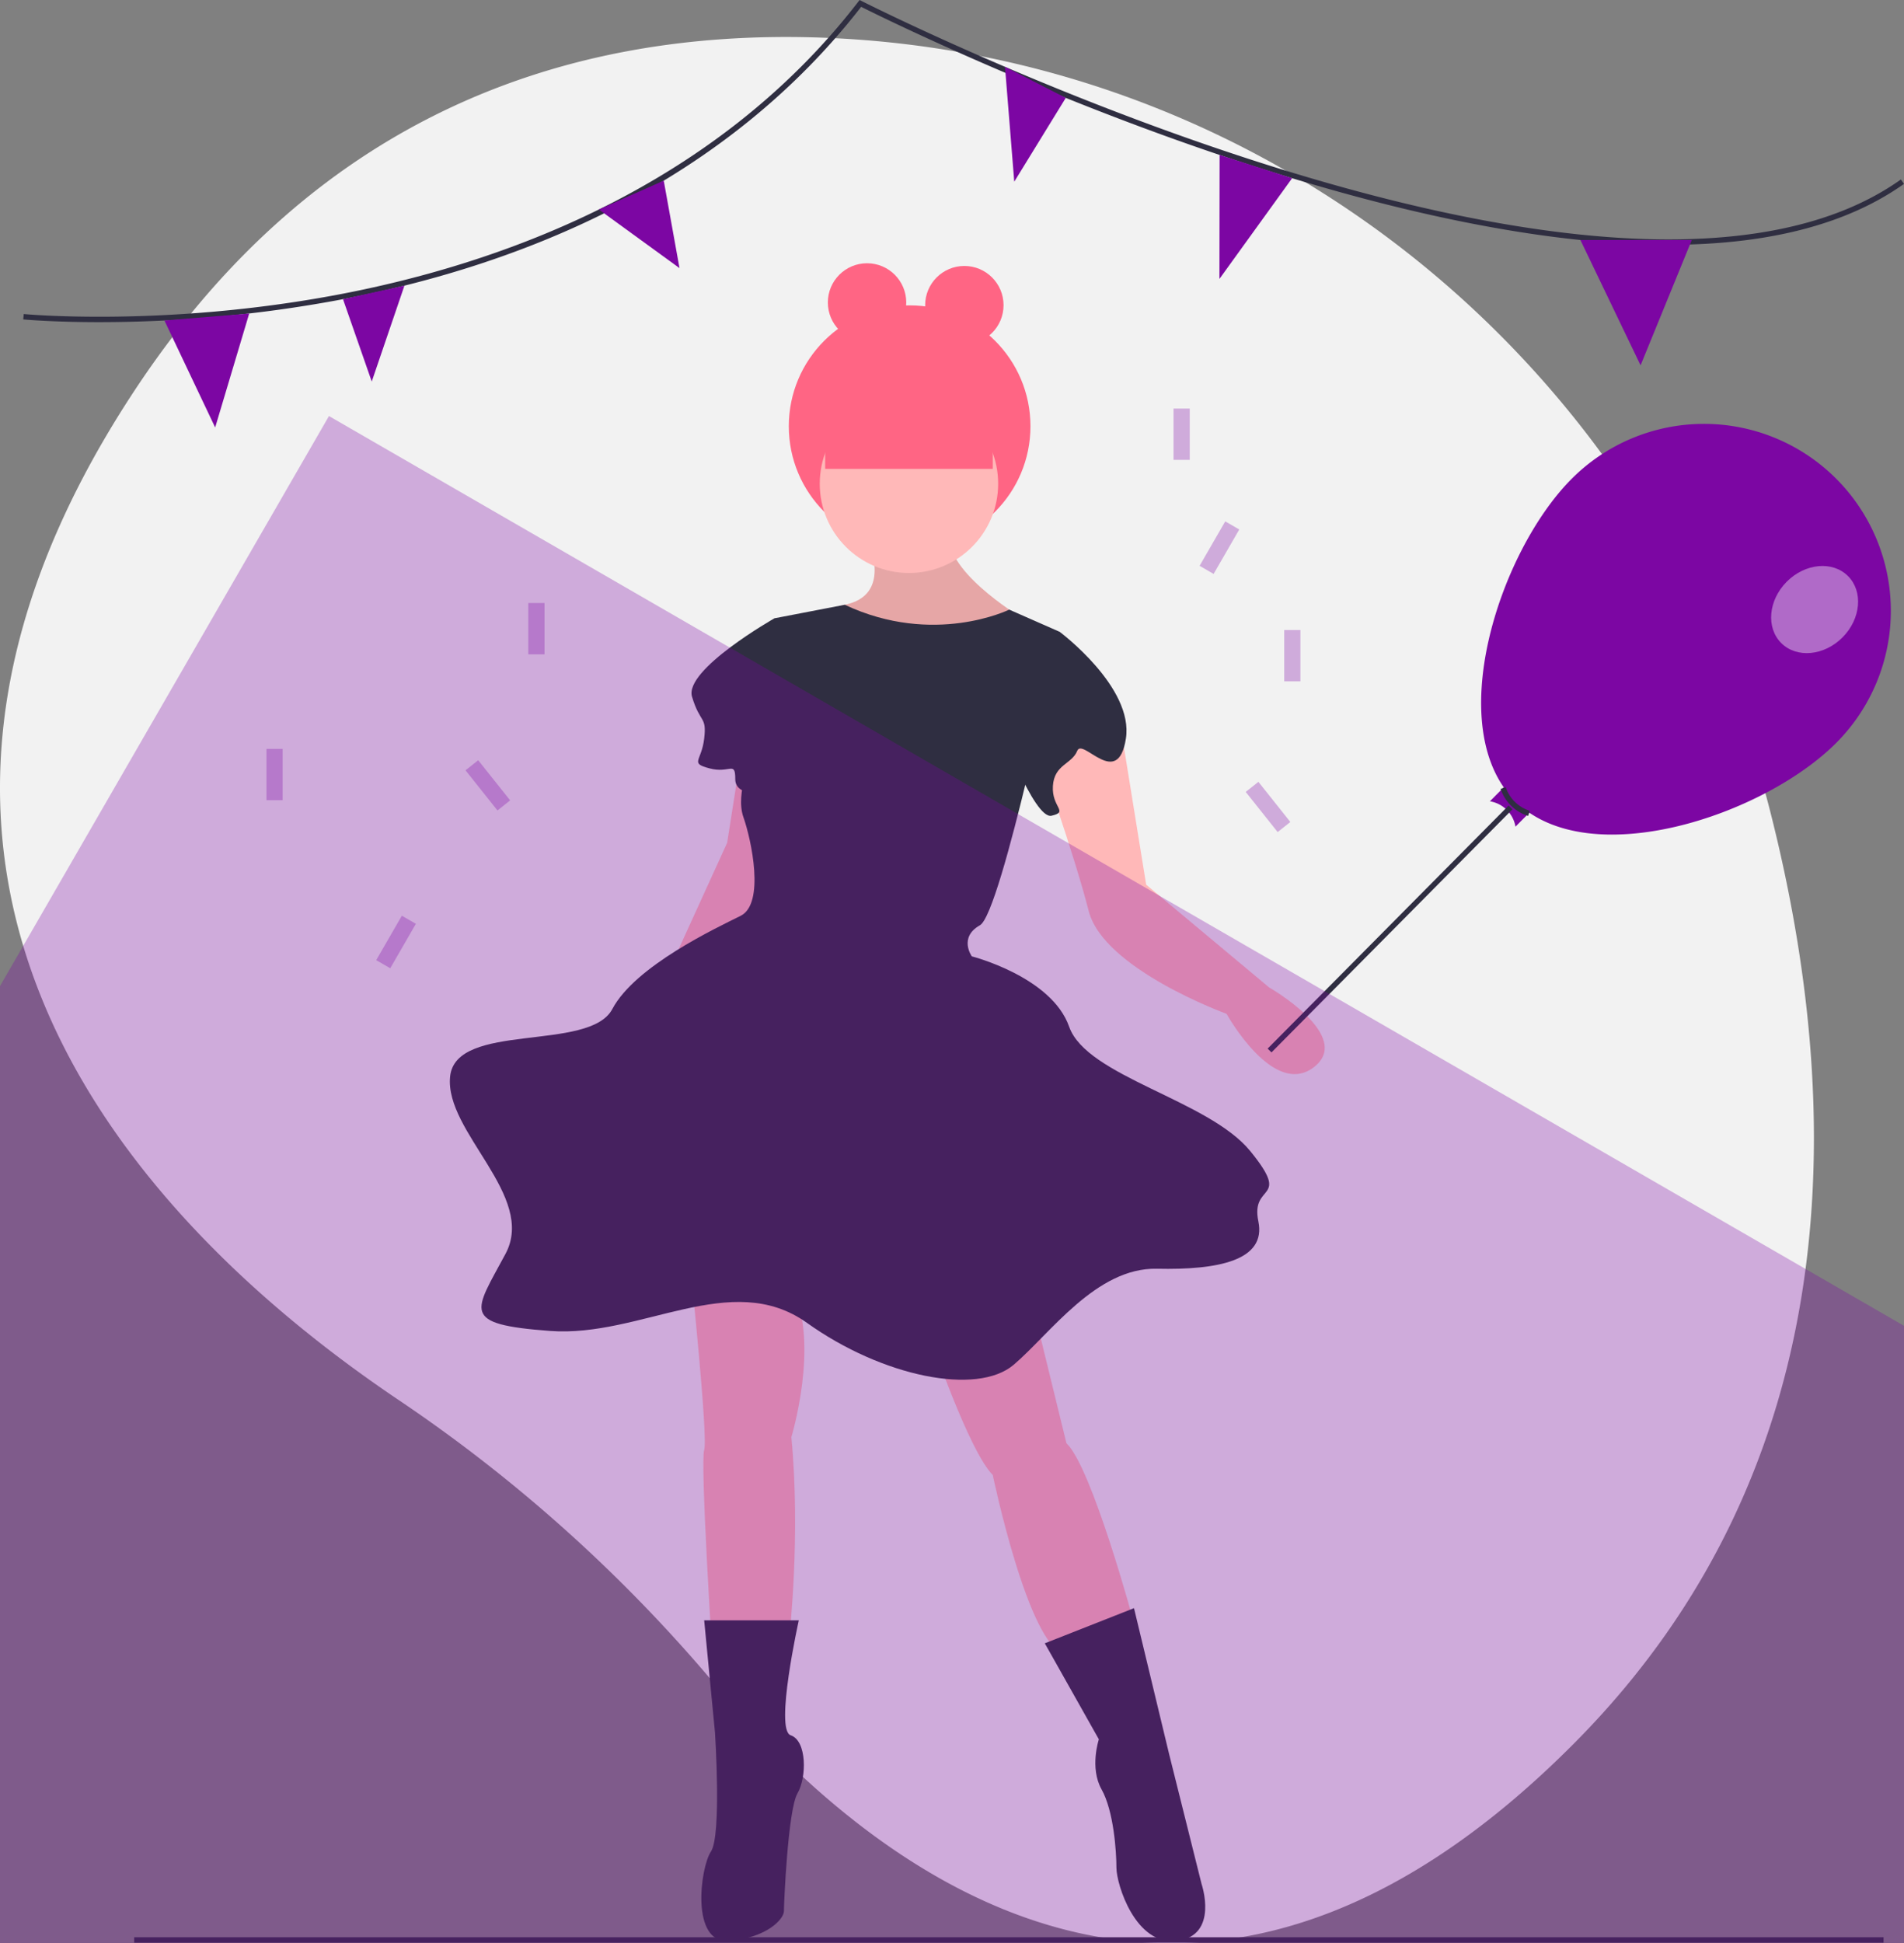 <svg
    id="ec0dd667-d318-4b3f-ae69-b5acae297142"
    data-name="Layer 1"
    xmlns="http://www.w3.org/2000/svg"
    width="705.281"
    height="719.476"
    viewBox="0 0 705.281 719.476">
    <rect x="0" y="0" width="705.281" height="719.476" fill="#808080" stroke="none"/>
    <title>party</title><path
        d="M903.085,390.69c-41.627-163.686-185.461-281.845-354.29-286.584-89.255-2.505-183.177,27.096-251.558,130.685-122.24,185.175,7.512,313.137,97.971,373.941A566.027,566.027,0,0,1,512.203,713.888c61.102,72.508,178.649,162.609,318.643,21.434C932.313,632.998,930.812,499.721,903.085,390.69Z"
        transform="translate(-247.359 -90.262)"
        fill="#f2f2f2"/><path
        d="M569.285,291.646s8.511,19.026-9.012,22.53,20.528,21.028,20.528,21.028l29.54-5.007,15.02-11.516S595.32,300.658,599.325,286.639,569.285,291.646,569.285,291.646Z"
        transform="translate(-247.359 -90.262)"
        fill="#ffb8b8"/><path
        d="M569.285,291.646s8.511,19.026-9.012,22.53,20.528,21.028,20.528,21.028l29.54-5.007,15.02-11.516S595.32,300.658,599.325,286.639,569.285,291.646,569.285,291.646Z"
        transform="translate(-247.359 -90.262)"
        opacity="0.1"/><path
        d="M284.114,209.535c-17.358,0-27.919-.988-28.15-1.011l.194-1.99c.511.05,51.892,4.849,115.4-6.998C430.104,188.615,511.235,160.905,565.27,90.918l.506-.656.739.376c.697.354,70.647,35.769,152.745,61.444,48.182,15.069,91.054,23.884,127.425,26.2,45.332,2.888,80.587-4.371,104.798-21.568l1.158,1.631c-24.598,17.472-60.299,24.85-106.096,21.933-36.533-2.328-79.567-11.174-127.907-26.293-77.715-24.308-144.561-57.322-152.29-61.191-23.974,30.842-55.115,56.118-92.568,75.128-30.152,15.305-64.44,26.606-101.91,33.591A486.293,486.293,0,0,1,284.114,209.535Z"
        transform="translate(-247.359 -90.262)"
        fill="#2f2e41"/><polygon
        points="60.902 118.658 92.312 116.075 79.702 158.267 60.902 118.658"
        fill="#7c06a3"/><polygon
        points="127.054 110.767 137.702 141.267 149.812 105.756 127.054 110.767"
        fill="#7c06a3"/><polygon
        points="221.828 77.567 251.702 99.267 245.864 66.884 221.828 77.567"
        fill="#7c06a3"/><polygon
        points="372.272 24.735 375.702 67.267 394.786 36.237 372.272 24.735"
        fill="#7c06a3"/><polygon
        points="585.415 88.861 607.702 135.267 626.671 88.861 585.415 88.861"
        fill="#7c06a3"/><polygon
        points="451.776 57.373 451.702 103.267 478.626 65.982 451.776 57.373"
        fill="#7c06a3"/><rect x="49.702" y="717.267" width="648" height="2" fill="#2f2e41"/><circle cx="336.945" cy="157.819" r="44.757" fill="#ff6584"/><path
        d="M660.908,349.724l11.015,68.092L717.484,455.867s31.542,18.024,16.522,29.54S701.713,465.63,701.713,465.63s-45.561-16.522-51.069-38.051-18.964-59.344-18.964-59.344Z"
        transform="translate(-247.359 -90.262)"
        fill="#ffb8b8"/><path
        d="M503.196,560.508s6.509,62.084,5.007,66.59,3.004,75.602,3.004,75.602l28.538-6.509s4.256-37.3.751-73.849c0,0,10.514-34.547.501-54.574S503.196,560.508,503.196,560.508Z"
        transform="translate(-247.359 -90.262)"
        fill="#ffb8b8"/><path
        d="M591.565,584.29s14.52,43.058,23.532,52.07c0,0,13.268,63.836,26.786,66.339S667.417,691.184,667.417,691.184s-15.521-57.578-25.034-66.59l-11.516-47.063Z"
        transform="translate(-247.359 -90.262)"
        fill="#ffb8b8"/><path
        d="M543.25,690.183H508.202l4.005,41.556s2.503,38.051-1.502,44.059-7.51,34.051,6.509,33.05,20.528-8.016,20.528-11.02,1.502-37.551,5.007-43.559,3.505-19.526-2.503-21.529S543.25,690.183,543.25,690.183Z"
        transform="translate(-247.359 -90.262)"
        fill="#2f2e41"/><path
        d="M634.372,698.694l20.027,35.548s-3.505,10.514,1.001,18.525,5.507,23.031,5.507,29.039,7.009,29.042,22.53,27.039,9.012-21.031,9.012-21.031l-12.016-48.065-13.018-54.073Z"
        transform="translate(-247.359 -90.262)"
        fill="#2f2e41"/><polygon
        points="274.862 276.986 269.354 312.033 232.805 392.141 267.352 400.652 290.883 280.991 274.862 276.986"
        fill="#ffb8b8"/><circle cx="336.695" cy="179.104" r="33.045" fill="#ffb8b8"/><path
        d="M639.88,324.19,621.201,315.972s-27.884,13.725-60.928-1.796l-26.035,5.007s0,43.559-4.506,47.063-10.013,18.024-7.009,26.536,8.011,32.043-1.001,36.549-39.053,18.525-47.564,34.547-58.078,4.506-60.081,25.034,32.043,44.059,20.528,65.588-17.023,26.035,16.522,28.538,67.09-23.031,95.128-3.004,63.085,27.036,76.603,15.521,30.541-36.049,53.071-35.548,40.555-3.004,37.551-17.524,12.517-7.009-3.004-26.035-60.582-27.537-67.09-46.062-36.049-26.035-36.049-26.035-5.007-7.009,3.004-11.516S639.88,324.19,639.88,324.19Z"
        transform="translate(-247.359 -90.262)"
        fill="#2f2e41"/><path
        d="M541.247,323.689l-7.009-4.506s-33.545,19.026-30.541,29.039,5.507,7.009,4.506,15.521-5.507,9.012,2.003,11.015,9.513-3.004,9.513,4.005,12.517,5.007,12.517,5.007Z"
        transform="translate(-247.359 -90.262)"
        fill="#2f2e41"/><path
        d="M633.872,326.693l6.008-2.503s27.537,20.528,24.533,39.553-16.022-.501-18.024,4.506-8.511,5.007-9.012,13.018,6.008,9.513-.501,11.015-19.526-34.046-19.526-34.046Z"
        transform="translate(-247.359 -90.262)"
        fill="#2f2e41"/><rect
        x="305.653"
        y="138.049"
        width="62.084"
        height="35.548"
        fill="#ff6584"/><circle cx="321.174" cy="111.991" r="14.52" fill="#ff6584"/><circle cx="357.217" cy="112.991" r="14.52" fill="#ff6584"/><path
        d="M927.706,365.147c-26.912,27.15-91.872,48.665-119.022,21.753s-6.208-92.059,20.704-119.209A69.217,69.217,0,0,1,927.706,365.147Z"
        transform="translate(-247.359 -90.262)"
        fill="#7c06a3"/><path
        d="M808.725,396.335a11.466,11.466,0,0,0-9.476-9.393l9.393-9.476,9.476,9.393Z"
        transform="translate(-247.359 -90.262)"
        fill="#7c06a3"/><path
        d="M813.4,392.353a15.656,15.656,0,0,1-10.182-10.014l1.9-.621a13.654,13.654,0,0,0,8.883,8.728Z"
        transform="translate(-247.359 -90.262)"
        fill="#2f2e41"/><rect
        x="698.879"
        y="433.202"
        width="126.757"
        height="2"
        transform="translate(-330.158 579.414) rotate(-45.237)"
        fill="#2f2e41"/><ellipse
        cx="919.528"
        cy="315.944"
        rx="17.513"
        ry="14.594"
        transform="translate(-199.554 656.324) rotate(-45.252)"
        fill="#fff"
        opacity="0.4"/><rect
        x="98.702"
        y="277.267"
        width="6"
        height="19"
        fill="#7c06a3"
        opacity="0.3"/><rect
        x="434.702"
        y="151.267"
        width="6"
        height="19"
        fill="#7c06a3"
        opacity="0.3"/><rect
        x="195.702"
        y="223.267"
        width="6"
        height="19"
        fill="#7c06a3"
        opacity="0.3"/><rect
        x="475.702"
        y="233.267"
        width="6"
        height="19"
        fill="#7c06a3"
        opacity="0.3"/><rect
        x="425.062"
        y="371.529"
        width="6"
        height="19"
        transform="translate(-391.509 259.237) rotate(-38.519)"
        fill="#7c06a3"
        opacity="0.3"/><rect
        x="714.062"
        y="379.529"
        width="6"
        height="19"
        transform="translate(-333.605 440.96) rotate(-38.519)"
        fill="#7c06a3"
        opacity="0.3"/><rect
        x="391.062"
        y="429.529"
        width="6"
        height="19"
        transform="translate(24.949 -228.474) rotate(30)"
        fill="#7c06a3"
        opacity="0.3"/><rect
        x="696.062"
        y="283.529"
        width="6"
        height="19"
        transform="translate(-7.188 -400.534) rotate(30)"
        fill="#7c06a3"
        opacity="0.3"/><rect
        x="364.062"
        y="244.529"
        width="1127"
        height="1544"
        transform="translate(-71.168 -239.759) rotate(30)"
        fill="#7c06a3"
        opacity="0.3"/></svg>
